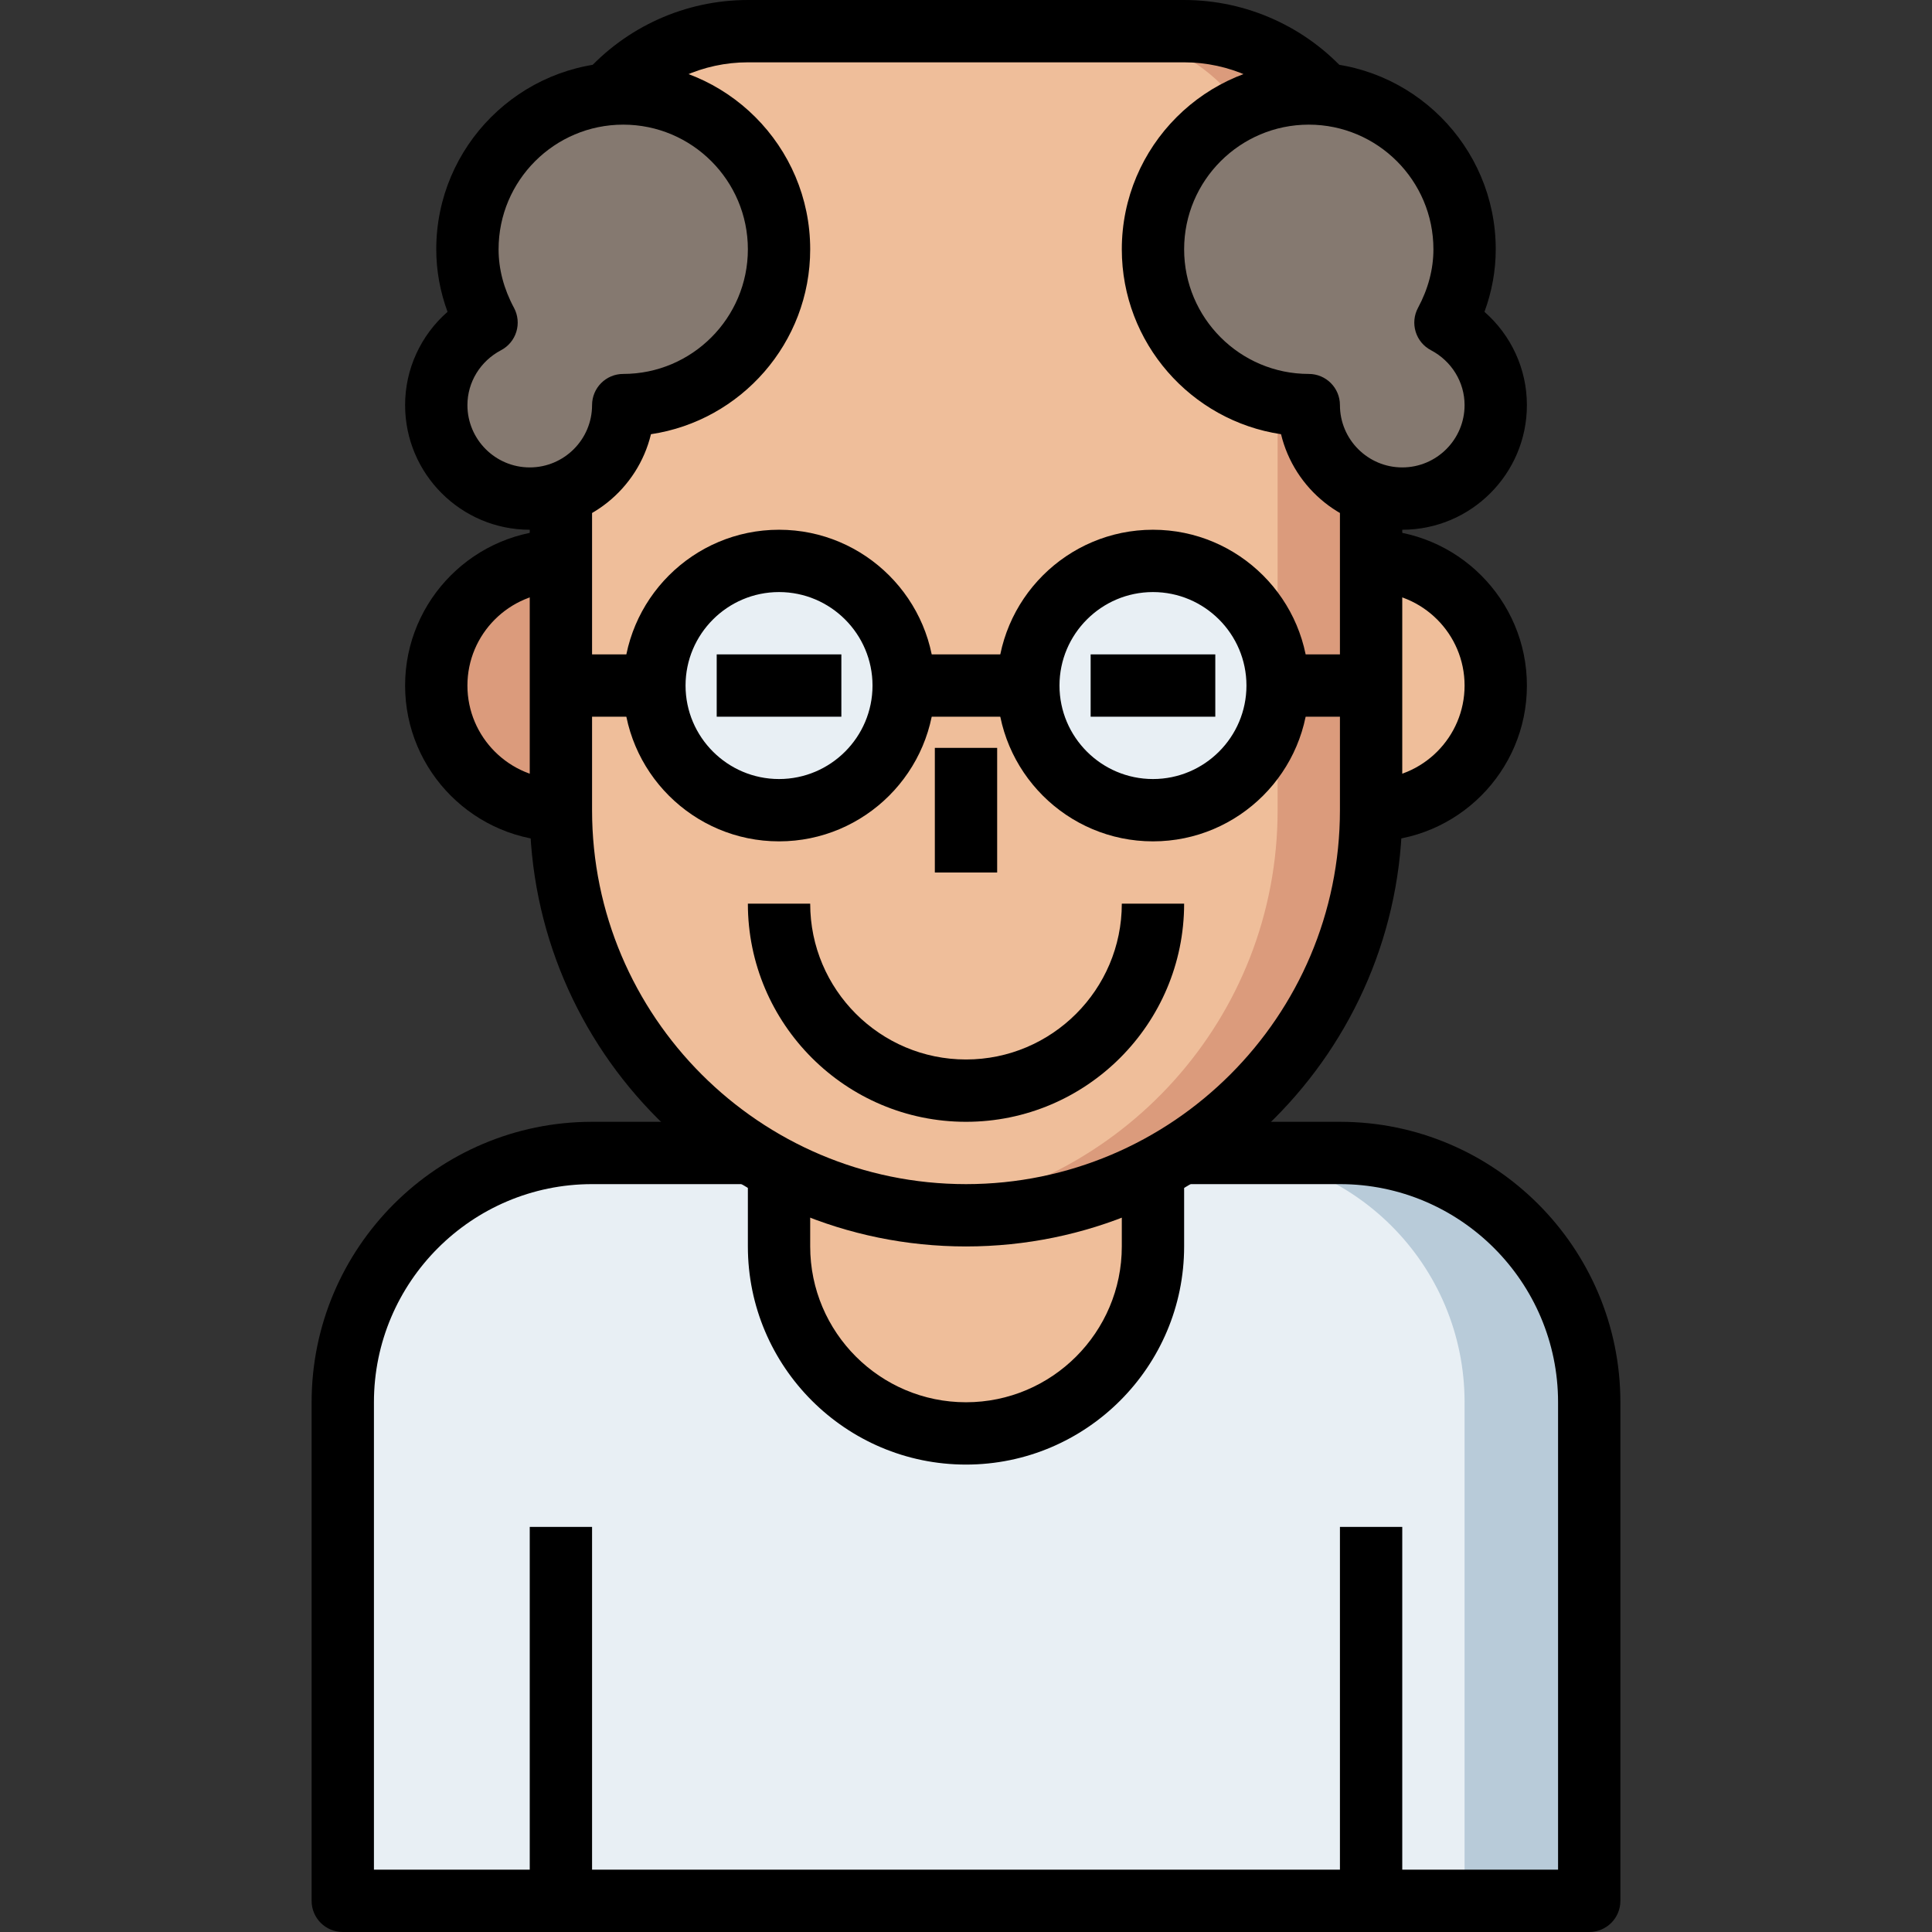 <svg height="496pt" viewBox="-80 0 496 496" width="496pt" xmlns="http://www.w3.org/2000/svg"><rect x="-80" y="0" width="496" height="496" fill="#333333" stroke="none"/><path d="m112 296h-40c-35.344 0-64 28.656-64 64v128h320v-128c0-35.344-28.656-64-64-64h-40" fill="#b8cbd9"/><path d="m232 296h-160c-35.344 0-64 28.656-64 64v128h288v-128c0-35.344-28.656-64-64-64zm0 0" fill="#e8eff4"/><path d="m216 296v24c0 26.512-21.488 48-48 48s-48-21.488-48-48v-24" fill="#efbe9a"/><path d="m80 208h-16c-17.672 0-32-14.328-32-32s14.328-32 32-32h16" fill="#db9b7c"/><path d="m256 208h16c17.672 0 32-14.328 32-32s-14.328-32-32-32h-16" fill="#efbe9a"/><path d="m272 56v152c0 57.441-46.559 104-104 104s-104-46.559-104-104v-152c0-26.512 21.488-48 48-48h112c26.512 0 48 21.488 48 48zm0 0" fill="#db9b7c"/><path d="m64 56v152c0 53.375 40.223 97.297 92 103.258 51.777-5.961 92-49.883 92-103.258v-152c0-26.512-21.488-48-48-48h-88c-26.512 0-48 21.488-48 48zm0 0" fill="#efbe9a"/><path d="m80 24c-22.09 0-40 17.91-40 40 0 6.848 1.879 13.199 4.91 18.832-7.637 4.016-12.91 11.938-12.91 21.168 0 13.258 10.742 24 24 24s24-10.742 24-24c22.09 0 40-17.91 40-40s-17.91-40-40-40zm0 0" fill="#857970"/><path d="m256 24c22.09 0 40 17.91 40 40 0 6.848-1.879 13.199-4.91 18.832 7.637 4.016 12.91 11.938 12.91 21.168 0 13.258-10.742 24-24 24s-24-10.742-24-24c-22.09 0-40-17.91-40-40s17.91-40 40-40zm0 0" fill="#857970"/><path d="m248 176c0 17.672-14.328 32-32 32s-32-14.328-32-32 14.328-32 32-32 32 14.328 32 32zm0 0" fill="#e8eff4"/><path d="m152 176c0 17.672-14.328 32-32 32s-32-14.328-32-32 14.328-32 32-32 32 14.328 32 32zm0 0" fill="#e8eff4"/><path d="m64 216c-22.055 0-40-17.945-40-40s17.945-40 40-40v16c-13.23 0-24 10.77-24 24s10.77 24 24 24zm0 0"/><path d="m272 216v-16c13.23 0 24-10.77 24-24s-10.77-24-24-24v-16c22.055 0 40 17.945 40 40s-17.945 40-40 40zm0 0"/><path d="m160 192h16v32h-16zm0 0"/><path d="m328 496h-320c-4.426 0-8-3.586-8-8v-128c0-39.695 32.297-72 72-72h40v16h-40c-30.871 0-56 25.121-56 56v120h304v-120c0-30.879-25.129-56-56-56h-40v-16h40c39.703 0 72 32.305 72 72v128c0 4.414-3.574 8-8 8zm0 0"/><path d="m56 392h16v96h-16zm0 0"/><path d="m264 392h16v96h-16zm0 0"/><path d="m168 376c-30.871 0-56-25.121-56-56v-24h16v24c0 22.055 17.945 40 40 40s40-17.945 40-40v-24h16v24c0 30.879-25.129 56-56 56zm0 0"/><path d="m56 136c-17.648 0-32-14.352-32-32 0-9.289 4.047-17.945 10.895-23.945-1.918-5.223-2.895-10.598-2.895-16.055 0-26.473 21.527-48 48-48s48 21.527 48 48c0 24.047-17.785 44.023-40.879 47.473-3.379 14.047-16.051 24.527-31.121 24.527zm24-104c-17.648 0-32 14.352-32 32 0 5.098 1.336 10.16 3.961 15.039 1.008 1.883 1.223 4.09.598 6.129-.621 2.039-2.039 3.754-3.926 4.742-5.32 2.801-8.633 8.203-8.633 14.09 0 8.824 7.176 16 16 16s16-7.176 16-16c0-4.414 3.574-8 8-8 17.648 0 32-14.352 32-32s-14.352-32-32-32zm0 0"/><path d="m280 136c-15.07 0-27.742-10.48-31.121-24.527-23.094-3.449-40.879-23.426-40.879-47.473 0-26.473 21.527-48 48-48s48 21.527 48 48c0 5.457-.977 10.832-2.895 16.055 6.848 6 10.895 14.656 10.895 23.945 0 17.648-14.352 32-32 32zm-24-104c-17.648 0-32 14.352-32 32s14.352 32 32 32c4.426 0 8 3.586 8 8 0 8.824 7.176 16 16 16s16-7.176 16-16c0-5.887-3.312-11.289-8.633-14.09-1.887-.988-3.305-2.695-3.926-4.742-.625-2.047-.41-4.246.598-6.129 2.625-4.879 3.961-9.941 3.961-15.039 0-17.648-14.352-32-32-32zm0 0"/><path d="m168 320c-61.762 0-112-50.238-112-112v-80h16v80c0 52.938 43.062 96 96 96s96-43.062 96-96v-80h16v80c0 61.762-50.238 112-112 112zm0 0"/><path d="m254.023 29.559c-7.598-8.613-18.535-13.559-30.023-13.559h-112c-11.457 0-22.383 4.93-29.984 13.52l-11.984-10.598c10.633-12.027 25.93-18.922 41.969-18.922h112c16.07 0 31.391 6.922 42.023 18.984zm0 0"/><path d="m216 216c-22.055 0-40-17.945-40-40s17.945-40 40-40 40 17.945 40 40-17.945 40-40 40zm0-64c-13.23 0-24 10.77-24 24s10.77 24 24 24 24-10.77 24-24-10.77-24-24-24zm0 0"/><path d="m248 168h24v16h-24zm0 0"/><path d="m120 216c-22.055 0-40-17.945-40-40s17.945-40 40-40 40 17.945 40 40-17.945 40-40 40zm0-64c-13.23 0-24 10.77-24 24s10.77 24 24 24 24-10.77 24-24-10.77-24-24-24zm0 0"/><path d="m64 168h24v16h-24zm0 0"/><path d="m152 168h32v16h-32zm0 0"/><path d="m104 168h32v16h-32zm0 0"/><path d="m200 168h32v16h-32zm0 0"/><path d="m168 288c-30.871 0-56-25.121-56-56h16c0 22.055 17.945 40 40 40s40-17.945 40-40h16c0 30.879-25.129 56-56 56zm0 0"/></svg>